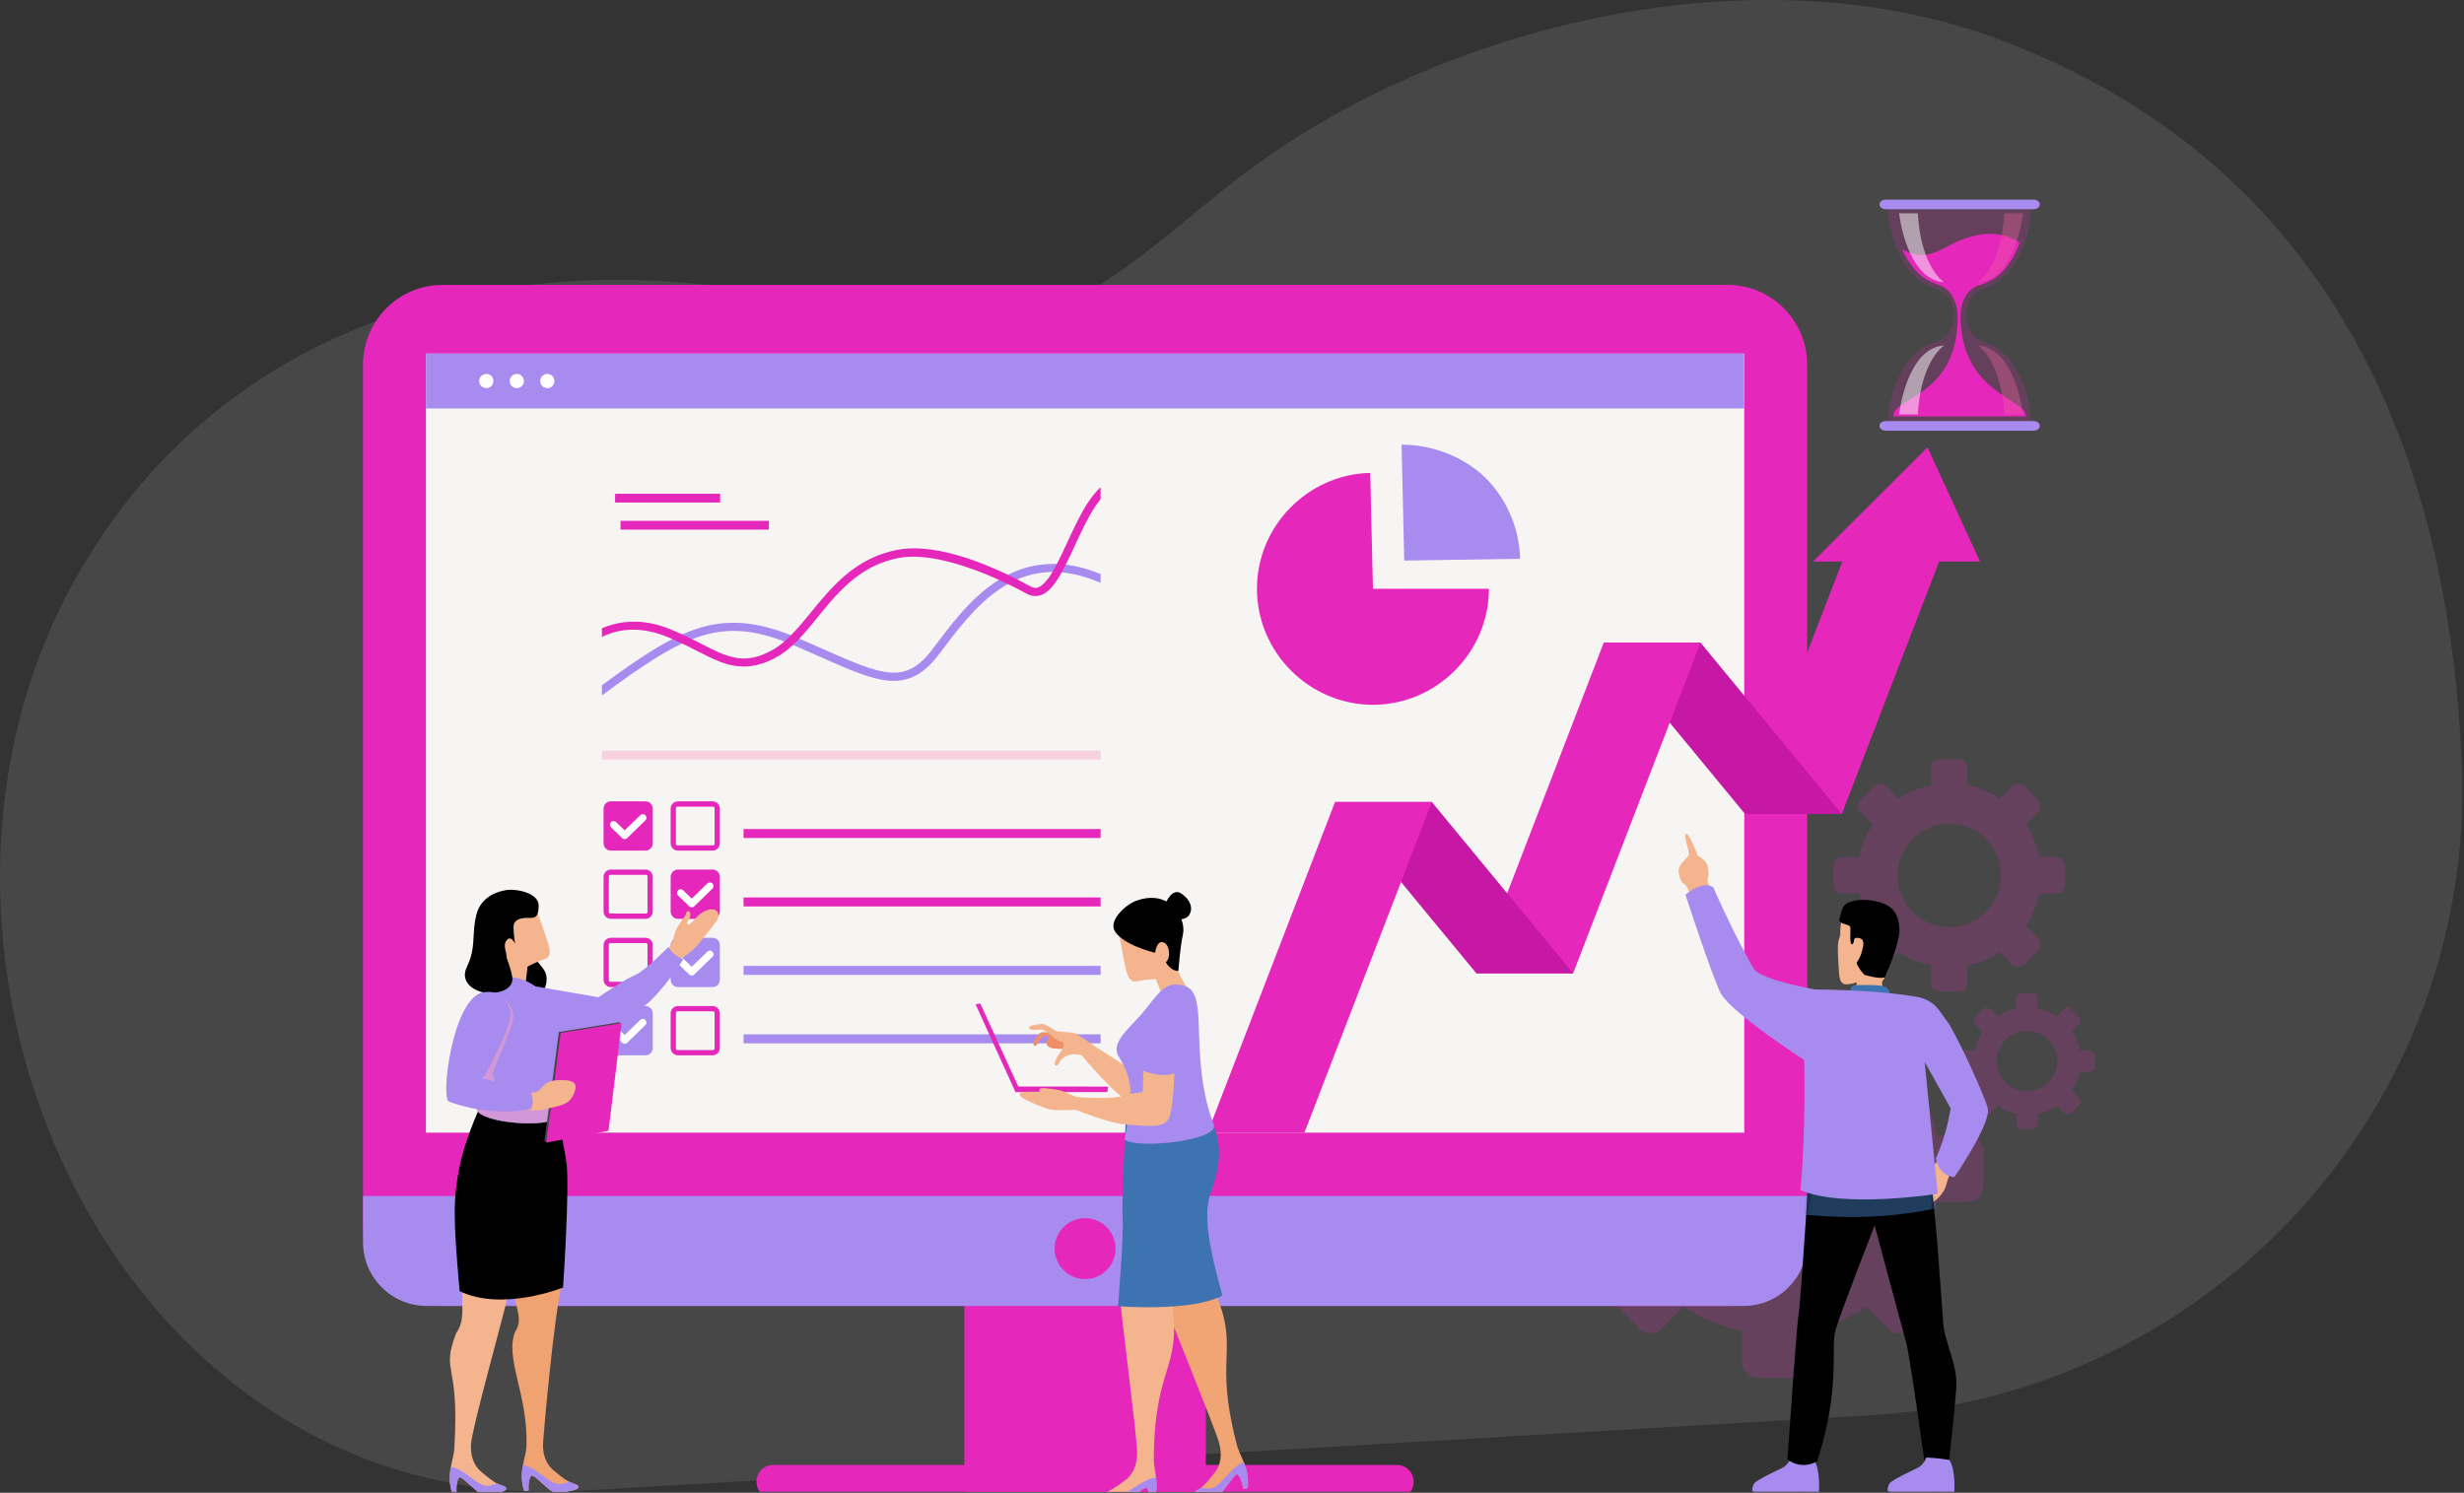 <svg width="543" height="329" viewBox="0 0 543 329" fill="none" xmlns="http://www.w3.org/2000/svg">
<rect x="0" y="0" width="543" height="329" fill="#333333" stroke="none"/>
<g clip-path="url(#clip0_809_5111)">
<path opacity="0.2" d="M127.492 328.58L412.142 311.93C487.412 307.53 545.652 243.73 542.512 168.39C539.872 105.08 517.192 37.64 440.912 8.82C387.262 -11.45 317.592 5.14 273.402 38.85C262.782 46.95 253.022 56.24 241.612 63.17C215.022 79.32 191.672 68.17 163.972 63.88C105.412 54.79 46.962 73.46 16.702 127.43C-29.758 210.35 25.042 334.57 127.492 328.58Z" fill="#999999"/>
<g opacity="0.19">
<path d="M387.395 211.546C385.457 211.546 383.898 213.108 383.898 215.05V221.879C379.313 222.812 374.949 224.624 371.046 227.209L366.228 222.382C364.856 221.008 362.648 221.008 361.277 222.382L355.976 227.692C354.604 229.066 354.604 231.279 355.976 232.652L360.794 237.479C358.211 241.389 356.405 245.759 355.469 250.354H348.654C346.716 250.354 345.156 251.916 345.156 253.858V261.372C345.156 263.313 346.716 264.876 348.654 264.876H355.469C356.403 269.47 358.211 273.84 360.794 277.75L355.976 282.577C354.604 283.951 354.604 286.164 355.976 287.537L361.277 292.848C362.648 294.221 364.856 294.221 366.228 292.848L371.046 288.021C374.949 290.606 379.311 292.415 383.898 293.351V300.18C383.898 302.122 385.457 303.684 387.395 303.684H394.895C396.834 303.684 398.393 302.122 398.393 300.18V293.351C402.977 292.417 407.342 290.606 411.245 288.021L416.063 292.848C417.434 294.221 419.643 294.221 421.014 292.848L426.315 287.537C427.686 286.164 427.686 283.951 426.315 282.577L421.497 277.75C424.078 273.84 425.883 269.47 426.817 264.876H433.634C435.573 264.876 437.132 263.313 437.132 261.372V253.858C437.132 251.916 435.573 250.354 433.634 250.354H426.892C425.958 245.74 424.145 241.351 421.55 237.426L426.315 232.652C427.686 231.279 427.686 229.066 426.315 227.692L421.014 222.382C419.643 221.008 417.434 221.008 416.063 222.382L411.298 227.156C407.38 224.553 402.999 222.735 398.393 221.799V215.05C398.393 213.108 396.834 211.546 394.895 211.546H387.395ZM391.144 237.085C402.463 237.085 411.636 246.277 411.639 257.616C411.639 268.955 402.463 278.145 391.144 278.147C379.828 278.147 370.652 268.955 370.652 257.616C370.652 246.277 379.828 237.085 391.144 237.085Z" fill="#E527BB"/>
<path d="M427.476 167.328C426.399 167.328 425.532 168.196 425.532 169.274V173.069C422.986 173.589 420.56 174.592 418.392 176.029L415.715 173.347C414.952 172.585 413.726 172.585 412.963 173.347L410.018 176.297C409.255 177.061 409.255 178.29 410.018 179.054L412.695 181.736C411.261 183.907 410.257 186.338 409.738 188.889H405.953C404.876 188.889 404.01 189.757 404.01 190.836V195.009C404.01 196.088 404.876 196.956 405.953 196.956H409.738C410.257 199.507 411.261 201.938 412.695 204.109L410.018 206.791C409.255 207.555 409.255 208.784 410.018 209.548L412.963 212.498C413.726 213.263 414.952 213.263 415.715 212.498L418.392 209.816C420.56 211.253 422.986 212.259 425.532 212.776V216.571C425.532 217.649 426.399 218.517 427.476 218.517H431.645C432.721 218.517 433.588 217.649 433.588 216.571V212.784C436.134 212.264 438.56 211.26 440.728 209.824L443.405 212.506C444.168 213.27 445.394 213.27 446.157 212.506L449.102 209.555C449.865 208.791 449.865 207.563 449.102 206.798L446.425 204.117C447.859 201.945 448.863 199.515 449.38 196.963H453.167C454.244 196.963 455.11 196.095 455.11 195.017V190.843C455.11 189.764 454.244 188.896 453.167 188.896H449.421C448.902 186.333 447.895 183.893 446.452 181.714L449.1 179.061C449.863 178.297 449.863 177.068 449.1 176.304L446.155 173.354C445.392 172.592 444.166 172.592 443.403 173.354L440.755 176.007C438.577 174.561 436.144 173.552 433.585 173.03V169.279C433.585 168.201 432.719 167.332 431.642 167.332H427.476V167.328ZM429.559 181.52C435.847 181.52 440.945 186.628 440.945 192.927C440.945 199.227 435.847 204.334 429.559 204.334C423.271 204.334 418.172 199.227 418.172 192.927C418.172 186.628 423.271 181.52 429.559 181.52Z" fill="#E527BB"/>
<path d="M445.508 218.914C444.878 218.914 444.373 219.422 444.373 220.05V222.268C442.884 222.57 441.469 223.158 440.202 223.997L438.638 222.43C438.193 221.985 437.474 221.985 437.03 222.43L435.309 224.154C434.865 224.599 434.865 225.317 435.309 225.765L436.873 227.332C436.035 228.601 435.449 230.018 435.145 231.511H432.933C432.303 231.511 431.799 232.018 431.799 232.647V235.087C431.799 235.718 432.306 236.224 432.933 236.224H435.145C435.449 237.716 436.035 239.133 436.873 240.403L435.309 241.97C434.865 242.414 434.865 243.135 435.309 243.58L437.03 245.304C437.474 245.749 438.193 245.749 438.638 245.304L440.202 243.737C441.469 244.576 442.884 245.164 444.373 245.466V247.684C444.373 248.315 444.88 248.82 445.508 248.82H447.943C448.573 248.82 449.078 248.313 449.078 247.684V245.466C450.567 245.164 451.982 244.576 453.249 243.737L454.813 245.304C455.257 245.749 455.977 245.749 456.421 245.304L458.142 243.58C458.586 243.135 458.586 242.414 458.142 241.97L456.578 240.403C457.416 239.133 458.002 237.713 458.304 236.224H460.517C461.147 236.224 461.652 235.716 461.652 235.087V232.647C461.652 232.016 461.145 231.511 460.517 231.511H458.328C458.026 230.014 457.437 228.589 456.595 227.315L458.142 225.765C458.586 225.32 458.586 224.602 458.142 224.154L456.421 222.43C455.977 221.985 455.257 221.985 454.813 222.43L453.266 223.98C451.994 223.136 450.572 222.546 449.078 222.241V220.05C449.078 219.419 448.571 218.914 447.943 218.914H445.508ZM446.724 227.204C450.398 227.204 453.377 230.188 453.377 233.868C453.377 237.549 450.398 240.533 446.724 240.533C443.05 240.533 440.071 237.549 440.071 233.868C440.071 230.188 443.05 227.204 446.724 227.204Z" fill="#E527BB"/>
</g>
<path d="M265.729 275.987H212.523V330.276H265.729V275.987Z" fill="#E527BB"/>
<path d="M170.401 322.873H307.851C309.892 322.873 311.544 324.53 311.544 326.575C311.544 328.62 309.89 330.276 307.851 330.276H170.401C168.36 330.276 166.707 328.618 166.707 326.575C166.707 324.53 168.362 322.873 170.401 322.873Z" fill="#E527BB"/>
<path d="M97.563 62.782H380.691C390.39 62.782 398.253 70.658 398.253 80.376V270.24C398.253 279.956 390.392 287.834 380.691 287.834H97.563C87.864 287.834 80 279.958 80 270.24V80.374C80 70.658 87.864 62.782 97.563 62.782Z" fill="#E527BB"/>
<path d="M80.002 263.596V273.767C80.002 281.56 86.265 287.832 94.041 287.832H384.212C391.99 287.832 398.251 281.56 398.251 273.767V263.596H80.002Z" fill="#A78BEF"/>
<path d="M384.389 77.938H93.861V249.635H384.389V77.938Z" fill="#F6F5F4"/>
<path d="M239.125 281.916C242.828 281.916 245.83 278.908 245.83 275.198C245.83 271.489 242.828 268.481 239.125 268.481C235.422 268.481 232.42 271.489 232.42 275.198C232.42 278.908 235.422 281.916 239.125 281.916Z" fill="#E527BB"/>
<path d="M93.861 77.939V90.025H384.389V77.939H93.861Z" fill="#A78BEF"/>
<path d="M108.738 83.981C108.738 84.847 108.038 85.549 107.173 85.549C106.308 85.549 105.607 84.847 105.607 83.981C105.607 83.116 106.308 82.413 107.173 82.413C108.038 82.413 108.738 83.116 108.738 83.981Z" fill="white"/>
<path d="M115.457 83.981C115.457 84.847 114.756 85.549 113.891 85.549C113.026 85.549 112.326 84.847 112.326 83.981C112.326 83.116 113.026 82.413 113.891 82.413C114.756 82.415 115.457 83.116 115.457 83.981Z" fill="white"/>
<path d="M122.183 83.981C122.183 84.847 121.483 85.549 120.618 85.549C119.753 85.549 119.053 84.847 119.053 83.981C119.053 83.116 119.753 82.413 120.618 82.413C121.483 82.413 122.183 83.116 122.183 83.981Z" fill="white"/>
<path d="M231.287 124.3C226.843 124.463 222.983 125.93 219.648 128.102C213.552 132.073 209.136 138.291 205.517 143.069C203.76 145.39 202.121 146.795 200.433 147.547C198.745 148.296 196.969 148.427 194.799 148.055C190.46 147.312 184.674 144.448 176.235 140.801C167.71 137.117 161.146 136.322 154.375 138.325C147.989 140.215 141.405 144.581 132.645 151.036V153.276C141.949 146.382 148.646 141.912 154.887 140.064C161.235 138.184 167.21 138.876 175.516 142.465C183.91 146.092 189.673 149.015 194.492 149.842C196.9 150.255 199.106 150.116 201.163 149.204C203.22 148.292 205.085 146.638 206.958 144.166C210.6 139.357 214.929 133.341 220.632 129.625C226.274 125.948 233.186 124.424 242.539 128.458V126.516C239.2 125.161 236.092 124.452 233.223 124.314C232.569 124.279 231.922 124.277 231.287 124.3Z" fill="#A78BEF"/>
<path d="M242.543 107.378C241.531 108.298 240.619 109.453 239.776 110.733C237.994 113.442 236.481 116.766 235.038 119.885C233.596 123.003 232.211 125.916 230.843 127.693C230.158 128.581 229.486 129.166 228.908 129.408C228.329 129.65 227.847 129.652 227.137 129.265C219.809 125.26 206.958 119.296 197.481 121.238C189.953 122.78 185.138 127.355 181.174 131.992C177.213 136.63 174.013 141.31 169.853 143.471C165.584 145.688 162.693 145.44 159.37 144.172C156.047 142.904 152.373 140.489 147.164 138.47C140.79 136 135.717 137.153 132.646 138.464V140.388C135.194 139.104 140.004 137.642 146.511 140.164C151.532 142.111 155.117 144.492 158.726 145.869C162.334 147.246 166.044 147.493 170.684 145.082C175.435 142.614 178.671 137.709 182.547 133.172C186.423 128.635 190.849 124.448 197.84 123.015C206.249 121.292 219.073 126.928 226.266 130.857C227.369 131.459 228.579 131.513 229.607 131.081C230.634 130.65 231.485 129.829 232.275 128.802C233.856 126.747 235.235 123.772 236.679 120.65C238.123 117.528 239.621 114.262 241.285 111.732C241.696 111.108 242.115 110.536 242.541 110.021V107.378H242.543Z" fill="#E527BB"/>
<path opacity="0.41" d="M242.543 165.437H132.648V167.42H242.543V165.437Z" fill="#F79DBF"/>
<path d="M149.4 176.615H157.03C157.916 176.615 158.634 177.335 158.634 178.223V185.867C158.634 186.755 157.916 187.474 157.03 187.474H149.4C148.513 187.474 147.795 186.755 147.795 185.867V178.223C147.793 177.337 148.513 176.615 149.4 176.615Z" fill="#E527BB"/>
<path d="M149.298 177.78C149.088 177.78 148.953 177.913 148.953 178.124V185.966C148.953 186.177 149.088 186.312 149.298 186.312H157.126C157.337 186.312 157.47 186.179 157.47 185.966V178.124C157.47 177.913 157.337 177.78 157.126 177.78H149.298Z" fill="#F6F5F4"/>
<path d="M134.617 176.615H142.246C143.133 176.615 143.851 177.335 143.851 178.223V185.867C143.851 186.755 143.133 187.474 142.246 187.474H134.617C133.73 187.474 133.012 186.755 133.012 185.867V178.223C133.01 177.337 133.73 176.615 134.617 176.615Z" fill="#E527BB"/>
<path d="M135.209 181.757L137.655 184.132L141.652 180.252" stroke="white" stroke-width="1.604" stroke-miterlimit="3.644" stroke-linecap="round" stroke-linejoin="round"/>
<path d="M142.247 191.654H134.617C133.73 191.654 133.012 192.373 133.012 193.262V200.905C133.012 201.794 133.73 202.513 134.617 202.513H142.247C143.133 202.513 143.852 201.794 143.852 200.905V193.262C143.854 192.373 143.133 191.654 142.247 191.654Z" fill="#E527BB"/>
<path d="M142.346 192.819C142.557 192.819 142.691 192.952 142.691 193.163V201.005C142.691 201.215 142.557 201.351 142.346 201.351H134.518C134.308 201.351 134.175 201.217 134.175 201.005V193.163C134.175 192.952 134.308 192.819 134.518 192.819H142.346Z" fill="#F6F5F4"/>
<path d="M149.4 191.654H157.03C157.916 191.654 158.634 192.373 158.634 193.262V200.905C158.634 201.794 157.916 202.513 157.03 202.513H149.4C148.513 202.513 147.795 201.794 147.795 200.905V193.262C147.795 192.373 148.513 191.654 149.4 191.654Z" fill="#E527BB"/>
<path d="M149.992 196.796L152.438 199.171L156.436 195.291" stroke="white" stroke-width="1.604" stroke-miterlimit="3.644" stroke-linecap="round" stroke-linejoin="round"/>
<path d="M142.247 206.693H134.617C133.73 206.693 133.012 207.412 133.012 208.301V215.944C133.012 216.832 133.73 217.552 134.617 217.552H142.247C143.133 217.552 143.852 216.832 143.852 215.944V208.301C143.854 207.412 143.133 206.693 142.247 206.693Z" fill="#E527BB"/>
<path d="M142.346 207.857C142.557 207.857 142.691 207.991 142.691 208.201V216.043C142.691 216.254 142.557 216.389 142.346 216.389H134.518C134.308 216.389 134.175 216.256 134.175 216.043V208.201C134.175 207.991 134.308 207.857 134.518 207.857H142.346Z" fill="#F6F5F4"/>
<path d="M149.4 206.693H157.03C157.916 206.693 158.634 207.412 158.634 208.301V215.944C158.634 216.832 157.916 217.552 157.03 217.552H149.4C148.513 217.552 147.795 216.832 147.795 215.944V208.301C147.795 207.412 148.513 206.693 149.4 206.693Z" fill="#A78BEF"/>
<path d="M149.992 211.834L152.438 214.209L156.436 210.33" stroke="white" stroke-width="1.604" stroke-miterlimit="3.644" stroke-linecap="round" stroke-linejoin="round"/>
<path d="M149.4 221.731H157.03C157.916 221.731 158.634 222.45 158.634 223.339V230.982C158.634 231.87 157.916 232.59 157.03 232.59H149.4C148.513 232.59 147.795 231.87 147.795 230.982V223.339C147.793 222.45 148.513 221.731 149.4 221.731Z" fill="#E527BB"/>
<path d="M149.298 222.896C149.088 222.896 148.953 223.029 148.953 223.24V231.082C148.953 231.292 149.088 231.427 149.298 231.427H157.126C157.337 231.427 157.47 231.294 157.47 231.082V223.24C157.47 223.029 157.337 222.896 157.126 222.896H149.298Z" fill="#F6F5F4"/>
<path d="M134.617 221.731H142.246C143.133 221.731 143.851 222.45 143.851 223.339V230.982C143.851 231.87 143.133 232.59 142.246 232.59H134.617C133.73 232.59 133.012 231.87 133.012 230.982V223.339C133.01 222.45 133.73 221.731 134.617 221.731Z" fill="#A78BEF"/>
<path d="M135.207 226.872L137.653 229.247L141.65 225.368" stroke="white" stroke-width="1.604" stroke-miterlimit="3.644" stroke-linecap="round" stroke-linejoin="round"/>
<path d="M242.543 182.715H163.857V184.698H242.543V182.715Z" fill="#E527BB"/>
<path d="M242.543 197.799H163.857V199.782H242.543V197.799Z" fill="#E527BB"/>
<path d="M242.543 212.883H163.857V214.866H242.543V212.883Z" fill="#A78BEF"/>
<path d="M242.543 227.967H163.857V229.95H242.543V227.967Z" fill="#A78BEF"/>
<path d="M158.694 108.827H135.551V110.759H158.694V108.827Z" fill="#E527BB"/>
<path d="M169.439 114.795H136.748V116.727H169.439V114.795Z" fill="#E527BB"/>
<path d="M407.513 119.821H428.847L405.892 179.4H384.559L407.513 119.821Z" fill="#E527BB"/>
<path d="M374.754 141.644H353.422L384.56 179.4H405.893L374.754 141.644Z" fill="#C618A5"/>
<path d="M353.422 141.644H374.754L346.678 214.518H325.344L353.422 141.644Z" fill="#E527BB"/>
<path d="M315.541 176.761H294.207L325.345 214.519H346.679L315.541 176.761Z" fill="#C618A5"/>
<path d="M294.206 176.761H315.539L287.461 249.637H266.127L294.206 176.761Z" fill="#E527BB"/>
<path opacity="0.5" d="M416.156 46.119C416.156 51.737 419.148 59.642 424.004 62.451C425.217 63.153 426.5 63.68 427.819 64.031C430.518 65.436 430.644 69.464 430.644 69.464C430.644 69.464 430.518 73.49 427.819 74.897C426.5 75.249 425.217 75.776 424.004 76.477C419.148 79.285 416.156 87.191 416.156 92.808H447.547C447.547 87.191 444.556 79.285 439.7 76.477C438.921 76.027 438.111 75.656 437.286 75.351C437.185 75.299 437.07 75.255 436.933 75.219C436.929 75.218 436.929 75.218 436.927 75.217C436.819 75.179 436.709 75.148 436.601 75.114C433.426 73.968 433.286 69.464 433.286 69.464C433.286 69.464 433.425 64.96 436.601 63.814C436.709 63.779 436.819 63.749 436.927 63.711C436.931 63.71 436.932 63.71 436.933 63.709C437.068 63.673 437.184 63.627 437.286 63.577C438.113 63.272 438.921 62.901 439.7 62.451C444.556 59.642 447.547 51.737 447.547 46.119H416.156Z" fill="#E527BB" fill-opacity="0.39"/>
<path d="M415.588 44H448.12C448.893 44 449.521 44.474 449.521 45.059C449.521 45.644 448.894 46.118 448.12 46.118H415.588C414.815 46.118 414.188 45.644 414.188 45.059C414.188 44.474 414.814 44 415.588 44Z" fill="#A78BEF"/>
<path d="M415.588 92.808H448.12C448.893 92.808 449.521 93.282 449.521 93.867C449.521 94.452 448.894 94.927 448.12 94.927H415.588C414.815 94.927 414.188 94.452 414.188 93.867C414.188 93.282 414.814 92.808 415.588 92.808Z" fill="#A78BEF"/>
<path d="M439.027 51.55C441.792 51.654 443.797 52.618 445.078 53.503C444.903 53.981 444.717 54.456 444.509 54.918C443.213 57.816 441.334 60.319 439.188 61.561C438.053 62.217 436.855 62.709 435.623 63.038C435.551 63.057 435.48 63.084 435.413 63.119C432.014 64.889 432.034 69.431 432.034 69.431C432.034 86.726 446.457 87.767 446.457 91.781H417.248C417.248 87.203 431.444 87.687 431.444 69.495C431.444 69.495 431.409 68.165 430.923 66.737C430.437 65.308 429.438 63.563 427.451 62.847C427.438 62.843 427.426 62.839 427.413 62.835C427.286 62.795 427.184 62.766 427.109 62.74C427.066 62.726 427.022 62.713 426.979 62.704C427.049 62.718 427.164 62.758 427.094 62.735C427.075 62.728 427.056 62.722 427.035 62.717C426.961 62.697 426.913 62.677 426.881 62.661C426.846 62.643 426.81 62.628 426.773 62.614C425.995 62.326 425.239 61.98 424.516 61.562C422.372 60.323 420.494 57.823 419.199 54.93C425.708 58.514 427.898 53.684 434.97 51.983C436.468 51.622 437.819 51.504 439.027 51.55Z" fill="#E527BB"/>
<path opacity="0.5" d="M418.512 47.023C418.512 47.023 420.109 61.58 428.412 62.221C422.823 57.741 422.663 47.023 422.663 47.023H418.512Z" fill="white"/>
<path opacity="0.5" d="M418.512 91.337C418.512 91.337 420.109 76.779 428.412 76.139C422.823 80.619 422.663 91.337 422.663 91.337H418.512Z" fill="white"/>
<path opacity="0.35" d="M445.82 47.023C445.82 47.023 444.223 61.58 435.92 62.221C441.509 57.741 441.669 47.023 441.669 47.023H445.82Z" fill="#F2659B"/>
<path opacity="0.35" d="M445.82 91.337C445.82 91.337 444.223 76.779 435.92 76.139C441.509 80.619 441.669 91.337 441.669 91.337H445.82Z" fill="#F2659B"/>
<path d="M405.943 201.457C405.943 201.457 405.473 204.859 405.545 205.582C405.617 206.305 405.256 206.741 405.112 207.608C404.968 208.475 405.002 209.851 405.147 212.53C405.291 215.208 405.363 216.148 406.087 216.726C406.808 217.304 409.194 216.509 409.194 216.509L408.978 217.957H414.828L414.756 216.365C414.756 216.365 415.55 215.351 415.841 214.556C416.129 213.761 417.502 208.041 417.791 206.521C418.08 205.001 418.296 202.975 417.214 201.166C416.129 199.357 413.313 198.487 411.072 198.559C408.833 198.636 406.522 198.564 405.943 201.457Z" fill="#F4B58E"/>
<path d="M377.195 196.246C377.195 196.246 376.038 194.365 376.329 193.64C376.618 192.917 376.618 192.192 376.329 190.889C376.041 189.585 374.163 188.574 374.163 188.574C374.163 188.574 372.284 183.507 371.563 183.796C370.841 184.085 372.429 187.704 372.14 188.429C371.851 189.152 370.262 190.166 369.973 191.469C369.685 192.773 370.55 194.654 371.13 194.799C371.707 194.943 372.575 197.405 372.575 197.405L377.195 196.246Z" fill="#F4B58E"/>
<path d="M427.33 255.45L424.006 259.213C424.006 259.213 422.85 260.95 422.85 262.687C422.85 264.424 423.571 265.872 425.016 265.438C426.462 265.004 428.34 262.978 428.773 261.53C429.206 260.083 430.074 257.334 430.074 257.334L427.33 255.45Z" fill="#F4B58E"/>
<path d="M394.625 321.254C394.625 321.254 394.216 322.788 392.787 323.506C391.356 324.222 387.066 326.166 386.554 326.987C386.045 327.805 386.145 328.624 386.145 328.624C386.145 328.624 388.598 329.545 392.07 329.237C395.545 328.929 396.974 328.624 397.791 328.827C398.607 329.032 400.856 329.134 400.856 328.724C400.856 328.314 401.163 323.812 399.732 321.765C396.669 321.254 394.625 321.254 394.625 321.254Z" fill="#A78BEF"/>
<path d="M398.816 255.748C398.816 255.748 396.773 287.683 396.363 289.73C395.954 291.777 393.91 321.664 393.91 321.664C393.91 321.664 396.77 324.121 400.45 322.074C405.763 305.698 403.31 297.1 404.537 293.005C405.763 288.911 413.12 270.078 413.12 270.078C413.12 270.078 419.25 293.005 420.067 295.871C420.884 298.736 424.154 322.482 424.154 322.482H429.467C429.467 322.482 430.693 311.429 431.101 306.106C431.51 300.783 428.648 296.281 428.24 291.777C427.831 287.272 426.607 264.755 424.971 257.387C411.893 256.156 398.816 255.748 398.816 255.748Z" fill="black"/>
<mask id="mask0_809_5111" style="mask-type:luminance" maskUnits="userSpaceOnUse" x="393" y="255" width="39" height="68">
<path d="M398.816 255.748C398.816 255.748 396.773 287.683 396.363 289.73C395.954 291.777 393.91 321.664 393.91 321.664C393.91 321.664 396.77 324.121 400.45 322.074C405.763 305.698 403.31 297.1 404.537 293.005C405.763 288.911 413.12 270.078 413.12 270.078C413.12 270.078 419.25 293.005 420.067 295.871C420.884 298.736 424.154 322.482 424.154 322.482H429.467C429.467 322.482 430.693 311.429 431.101 306.106C431.51 300.783 428.648 296.281 428.24 291.777C427.831 287.272 426.607 264.755 424.971 257.387C411.893 256.156 398.816 255.748 398.816 255.748Z" fill="white"/>
</mask>
<g mask="url(#mask0_809_5111)">
<path opacity="0.53" d="M424.083 266.835C428.054 266.126 432.387 264.867 434.479 261.414C425.796 252.515 411.953 248.663 400.249 252.834C397.426 253.839 394.647 255.366 392.981 257.861C391.638 259.868 390.202 264.482 392.164 266.562C393.635 268.119 397.373 267.672 399.3 267.842C407.58 268.572 415.896 268.296 424.083 266.835Z" fill="#3E73B2"/>
</g>
<path d="M424.457 321.254C424.457 321.254 424.048 322.788 422.619 323.506C421.188 324.222 416.898 326.166 416.386 326.987C415.877 327.805 415.977 328.624 415.977 328.624C415.977 328.624 418.43 329.545 421.902 329.237C425.377 328.929 426.806 328.624 427.623 328.827C428.439 329.032 430.688 329.134 430.688 328.724C430.688 328.314 430.995 323.812 429.564 321.765C426.501 321.254 424.457 321.254 424.457 321.254Z" fill="#A78BEF"/>
<path d="M407.605 218.755C407.605 218.755 407.822 217.451 408.399 217.235C408.976 217.018 413.889 217.018 415.19 217.379C416.491 217.741 416.563 219.478 416.563 219.478L407.605 218.755Z" fill="#3E73B2"/>
<path d="M400.041 218.081C400.041 218.081 413.118 218.081 422.518 219.718C426.605 220.536 427.421 222.994 429.058 225.041C430.691 227.088 437.231 241.007 438.048 244.282C438.865 247.558 430.691 259.43 430.691 259.43C430.691 259.43 427.421 259.43 426.605 255.336C429.058 250.013 429.874 244.282 429.874 244.282L424.154 234.047L427.014 263.116C427.014 263.116 406.171 266.392 396.773 262.298C398 249.197 397.59 233.639 397.59 233.639C397.59 233.639 381.243 222.994 379.199 218.9C377.156 214.805 371.436 197.2 371.436 197.2C371.436 197.2 375.113 193.925 377.566 195.564C380.019 201.294 384.922 211.122 386.556 213.577C388.19 216.034 400.041 218.081 400.041 218.081Z" fill="#A78BEF"/>
<path d="M405.548 201.966C405.438 202.22 405.043 202.98 405.692 203.341C406.341 203.703 407.535 203.847 407.714 204.246C407.896 204.645 407.679 206.743 407.787 207.466C407.896 208.188 408.185 208.333 408.436 207.827C408.69 207.321 408.326 206.633 409.376 206.706C410.423 206.778 410.856 207.393 410.533 208.804C410.207 210.214 410.063 210.795 409.16 212.206C409.376 213.255 410.856 214.847 410.856 214.847C410.856 214.847 414.324 215.934 415.481 215.353C417.215 211.084 418.695 206.741 418.588 204.859C418.478 202.978 418.155 201.241 416.565 199.975C414.976 198.709 411.58 198.021 408.98 198.454C406.379 198.888 405.981 199.865 405.548 201.966Z" fill="black"/>
<path d="M117.411 208.604C116.742 211.383 119.93 212.674 120.389 214.974C120.731 216.688 119.954 219.007 118.225 219.585C117.565 219.807 116.705 219.125 116.061 219.041C115.62 218.986 113.564 219.115 113.219 218.77C112.941 218.492 113.247 216.667 113.219 216.33C112.978 213.467 113.617 208.604 117.411 208.604Z" fill="black"/>
<path d="M146.895 209.854C146.895 209.854 148.192 207.918 148.553 206.303C148.914 204.688 149.657 203.647 150.563 202.468C151.469 201.288 151.222 200.522 151.805 200.868C152.388 201.214 152.132 202.187 151.586 202.999C151.041 203.811 151.836 204.141 152.705 203.051C153.575 201.961 155.14 200.432 156.811 200.405C158.482 200.377 158.636 201.998 157.893 203.036C157.15 204.073 154.854 206.856 153.75 208.264C152.647 209.672 149.336 211.815 149.336 211.815L146.895 209.854Z" fill="#F4B58E"/>
<path d="M117.463 217.306L131.871 219.792C131.871 219.792 137.836 215.734 139.923 214.922C142.01 214.11 147.321 208.693 147.321 208.693C147.728 209.601 148.853 210.808 150.595 211.417C150.595 211.417 146.205 218.325 142.047 221.719C137.888 225.113 138.884 225.218 136.877 226.197C134.87 227.175 121.131 228.491 121.131 228.491L117.463 217.306Z" fill="#A78BEF"/>
<path d="M123.808 283.11C122.06 290.37 119.93 314.368 119.689 317.823C119.517 320.331 120.229 322.557 121.887 323.969C124.427 326.13 125.33 326.652 126.576 327.035C127.821 327.418 127.821 328.091 126.289 328.474C124.757 328.857 122.556 329.144 121.601 328.666C120.645 328.187 117.775 325.117 117.199 325.213C116.625 325.309 116.335 327.705 116.53 328.471C115.67 328.758 115.478 328.567 115.478 328.567C114.147 324.064 115.969 321.511 116.021 318.568C116.363 307.237 111.154 299.412 113.536 293.464C115.67 290.429 112.84 287.507 113.318 282.316C114.945 283.554 119.011 280.957 123.808 283.11Z" fill="#F1A271"/>
<path d="M115.244 322.897C117.544 323.218 119.97 325.744 121.884 326.745C123.185 327.424 124.514 326.998 125.386 326.538C125.787 326.742 126.166 326.909 126.57 327.032C127.815 327.415 127.815 328.088 126.283 328.471C124.751 328.854 122.55 329.141 121.595 328.663C120.639 328.184 117.769 325.114 117.193 325.21C116.619 325.306 116.33 327.702 116.524 328.468C115.664 328.755 115.473 328.564 115.473 328.564C114.798 326.273 114.939 324.488 115.244 322.897Z" fill="#A78BEF"/>
<path d="M111.935 285.601C110.187 292.862 104.047 314.75 103.806 318.206C103.633 320.713 104.346 322.94 106.004 324.351C108.544 326.513 109.447 327.035 110.693 327.418C111.938 327.801 111.938 328.474 110.406 328.857C108.874 329.24 106.673 329.527 105.717 329.048C104.762 328.57 101.892 325.5 101.315 325.596C100.742 325.691 100.452 328.088 100.646 328.854C99.786 329.141 99.595 328.949 99.595 328.949C98.264 324.447 100.085 321.893 100.138 318.95C101.297 299.637 97.111 302.867 100.514 293.847C102.647 290.811 101.537 288.273 102.015 283.082C103.649 284.32 107.142 283.452 111.935 285.601Z" fill="#F4B58E"/>
<path d="M99.364 323.28C101.663 323.601 104.089 326.127 106.004 327.127C107.304 327.807 108.633 327.381 109.505 326.92C109.906 327.124 110.285 327.291 110.689 327.415C111.934 327.797 111.934 328.471 110.402 328.854C108.87 329.237 106.669 329.524 105.714 329.045C104.758 328.566 101.888 325.497 101.312 325.593C100.738 325.688 100.449 328.085 100.643 328.85C99.783 329.138 99.592 328.946 99.592 328.946C98.917 326.658 99.058 324.873 99.364 323.28Z" fill="#A78BEF"/>
<path d="M118.38 200.985C118.38 200.985 119.625 204.351 120.399 206.661C121.173 208.971 121.721 210.846 120.035 211.377C118.346 211.908 116.259 213.032 116.259 213.032L115.717 217.714L109.69 217.757L111.096 213.628C111.096 213.628 108.611 205.062 109.117 202.718C109.622 200.374 112.073 199.216 114.705 198.959C117.332 198.703 118.025 200.195 118.38 200.985Z" fill="#F4B58E"/>
<path d="M122.336 244.463C122.336 244.463 124.059 250.79 124.823 256.157C125.588 261.524 124.087 283.765 124.087 283.765C124.087 283.765 110.671 289.16 101.294 284.559C99.762 267.688 99.944 263.828 101.285 257.118C102.626 250.407 106.26 242.931 106.26 242.931L122.336 244.463Z" fill="black"/>
<path d="M112.89 215.422C108.916 215.264 106.798 217.979 106.139 224.909C105.479 231.841 108.586 234.087 105.088 243.851C103.858 247.282 119.181 248.666 122.147 246.683C125.112 244.703 119.508 238.289 124.144 231.925C127.914 226.758 119.505 215.688 112.89 215.422Z" fill="#A78BEF"/>
<path d="M116.587 197.656C116.587 197.656 115.727 197.082 114.673 197.752C113.622 198.422 114.195 199.67 114.195 199.67L116.587 197.656Z" fill="#F5C211"/>
<path d="M110.901 213.078C110.901 213.078 108.217 209.694 106.315 207.649C103.935 205.092 103.54 197.613 111.459 196.192C113.626 195.803 118.839 196.755 118.71 199.682C118.63 201.486 118.46 202.387 116.641 202.307C114.819 202.227 113.121 202.613 113.167 204.425C113.213 206.238 113.519 208.023 113.519 208.023C113.519 208.023 112.523 205.784 111.518 207.439C110.513 209.095 112.766 210.951 110.901 213.078Z" fill="black"/>
<path d="M105.983 199.586C105.983 199.586 104.766 201.214 104.495 204.466C104.223 207.721 104.495 209.753 102.87 213.143C101.245 216.534 104.63 218.702 107.472 218.838C110.315 218.974 113.292 217.89 112.885 215.314C112.478 212.739 111.532 211.383 111.125 209.215C110.718 207.047 110.314 202.709 110.314 202.709L105.983 199.586Z" fill="black"/>
<path opacity="0.53" d="M110.75 219.823C110.75 219.823 108.502 222.571 106.095 225.548C105.679 231.98 108.472 234.398 105.084 243.851C103.854 247.282 119.177 248.666 122.143 246.683C123.249 245.945 123.163 244.583 122.861 242.841C119.328 242.915 113.965 242.906 112.485 242.233C110.238 241.211 108.706 237.934 108.604 236.807C108.502 235.68 113.2 226.573 113.099 223.911C113 221.255 110.75 219.823 110.75 219.823Z" fill="#F7A3C3"/>
<path d="M123.145 227.453C123 228.902 119.967 251.627 119.967 251.627L133.694 249.021L136.582 225.282L123.145 227.453Z" fill="#47464C"/>
<path d="M123.553 227.657C123.408 229.106 120.375 251.831 120.375 251.831L134.102 249.225L136.99 225.486L123.553 227.657Z" fill="#E527BB"/>
<path d="M115.393 240.809C115.393 240.809 118.205 241.245 119.154 239.982C120.104 238.719 121.118 238.144 123.029 238.076C124.94 238.008 127.391 237.996 126.747 240.244C126.099 242.492 125.057 243.335 122.551 243.888C120.042 244.438 119.139 244.858 118.063 244.744C116.987 244.629 114.037 244.617 114.037 244.617L115.393 240.809Z" fill="#F4B58E"/>
<path d="M106.023 218.816C109.935 217.868 111.855 220.372 112.527 223.034C113.199 225.696 106.473 237.678 106.473 237.678L116.917 240.563C116.917 240.563 117.987 242.619 116.979 244.42C108.767 246.137 100.579 243.475 98.884 242.752C97.188 242.033 99.519 221.126 106.023 218.816Z" fill="#A78BEF"/>
<path d="M399.539 123.763H436.34L424.762 98.584L399.539 123.763Z" fill="#E527BB"/>
<path d="M244.017 240.702L223.785 240.7L214.996 221.358L216.017 221.154L224.399 239.475L244.219 239.478L244.017 240.702Z" fill="#E527BB"/>
<path d="M231.346 228.01C231.346 228.01 230.734 228.93 230.631 229.75C230.528 230.57 231.348 230.978 232.163 231.081C232.982 231.185 234.921 231.286 234.921 230.878C234.92 230.469 234.716 228.729 234.716 228.729C234.716 228.729 232.265 227.702 231.346 228.01Z" fill="#EF8F6A"/>
<path d="M249.671 268.451C251.59 275.807 256.053 285.569 256.053 285.569C255.376 284.523 267.708 314.506 268.673 318.057C269.343 320.521 269.058 322.882 267.678 324.613C265.566 327.266 264.766 327.963 263.599 328.589C262.431 329.215 262.562 329.886 264.165 329.967C265.768 330.049 268.019 329.904 268.879 329.24C269.739 328.575 272.004 324.953 272.598 324.936C273.188 324.919 273.944 327.251 273.9 328.052C274.814 328.17 274.967 327.942 274.967 327.942C275.418 323.193 273.103 321.003 272.478 318.08C267.558 299.054 273.03 297.755 268.122 285.616C266.874 282.533 262.612 270.28 262.631 265.443C262.659 260.607 247.751 261.095 249.671 268.451Z" fill="#F1A474"/>
<path d="M274.098 322.247C271.867 323.017 269.94 326.01 268.227 327.382C267.062 328.313 265.654 328.149 264.695 327.861C264.335 328.143 263.989 328.383 263.611 328.585C262.444 329.211 262.575 329.882 264.177 329.963C265.779 330.045 268.029 329.9 268.889 329.236C269.749 328.572 272.012 324.951 272.606 324.933C273.196 324.916 273.952 327.248 273.907 328.049C274.821 328.167 274.974 327.939 274.974 327.939C275.204 325.522 274.715 323.771 274.098 322.247Z" fill="#A78BEF"/>
<path d="M263.378 253.542C259.776 250.385 252.443 249.819 249.026 253.172C246.935 255.223 248.398 262.382 248.361 268.958C248.325 275.534 246.797 285.554 246.797 285.554C246.994 289.576 250.588 316.529 250.604 320.209C250.615 322.763 249.73 324.969 247.95 326.284C245.225 328.298 244.273 328.764 242.983 329.065C241.693 329.367 241.647 330.049 243.174 330.544C244.702 331.039 246.914 331.483 247.917 331.065C248.919 330.646 252.042 327.735 252.62 327.872C253.195 328.009 253.323 330.458 253.073 331.221C253.926 331.572 254.133 331.391 254.133 331.391C255.794 326.921 254.123 324.205 254.273 321.219C254.432 301.565 260.052 301.731 258.444 288.731C258.035 285.427 264.005 268.389 265.1 264.351C266.202 260.317 266.123 255.944 263.378 253.542Z" fill="#F4B58E"/>
<path d="M254.752 325.664C252.399 325.829 249.765 328.22 247.756 329.1C246.39 329.698 245.073 329.173 244.22 328.646C243.8 328.825 243.404 328.967 242.986 329.064C241.697 329.366 241.651 330.048 243.178 330.542C244.704 331.037 246.915 331.481 247.917 331.063C248.919 330.645 252.04 327.735 252.617 327.872C253.195 328.009 253.32 330.457 253.07 331.219C253.922 331.57 254.129 331.39 254.129 331.39C254.975 329.115 254.954 327.297 254.752 325.664Z" fill="#A78BEF"/>
<path d="M248.382 235.16L240.163 229.911L238.328 232.517C238.328 232.517 246.88 242.864 248.86 242.415C250.841 241.963 248.382 235.16 248.382 235.16Z" fill="#F4B58E"/>
<path d="M265.058 243.829L248.209 244.329C248.209 244.329 247.134 264.135 247.399 268.294C247.668 272.454 246.384 287.88 246.384 287.88C246.384 287.88 262.512 289.21 269.377 285.541C266.506 275.127 265.071 267.853 266.78 263C268.493 258.146 270.608 251.389 265.058 243.829Z" fill="#3E73B2"/>
<path d="M246.695 206.314C246.695 206.314 247.322 209.904 247.823 212.328C248.323 214.752 248.797 216.677 250.551 216.279C252.305 215.88 254.712 215.794 254.712 215.794L256.014 219.075L262.11 218.497C262.11 218.497 260.224 215.811 259.551 213.671C258.874 211.53 257.353 204.882 255.711 203.084C254.07 201.286 251.328 201.529 248.888 202.65C246.447 203.772 246.6 205.44 246.695 206.314Z" fill="#F4B58E"/>
<path d="M259.133 216.993C263.172 217.11 264.006 219.343 264.195 226.415C264.385 233.487 264.743 240.75 267.484 247.881C268.812 251.336 250.696 253.369 247.827 251.156C248.858 244.602 250.84 239.71 246.58 232.94C244.733 230.006 248.249 227.203 251.334 223.768C254.035 220.762 255.997 216.903 259.133 216.993Z" fill="#A78BEF"/>
<path d="M256.616 198.728C256.616 198.728 257.528 198.206 258.55 198.958C259.569 199.71 258.902 200.935 258.902 200.935L256.616 198.728Z" fill="#F5C211"/>
<path d="M259.689 213.96C259.689 213.96 260.061 208.744 260.686 205.976C261.468 202.514 257.993 195.745 250.317 198.557C248.215 199.328 244.11 202.847 245.739 205.336C247.752 208.414 254.56 209.995 254.56 209.995C254.56 209.995 254.905 206.868 256.631 207.807C257.787 208.437 258.039 211.224 256.916 212.05C257.499 213.256 258.906 214.164 259.689 213.96Z" fill="black"/>
<path d="M252.025 234.627L251.808 240.665C251.808 240.665 248.859 241.047 246.672 241.68C244.485 242.309 236.727 241.776 236.727 241.776L236.097 244.201C236.097 244.201 244.097 247.59 248.316 247.87C253.75 248.231 256.144 248.574 257.439 246.711C258.734 244.847 258.855 234.512 258.855 234.512L252.025 234.627Z" fill="#F4B58E"/>
<path d="M256.692 220.305C253.378 222.03 251.947 224.275 251.629 228.938C251.311 233.601 251.165 235.739 251.165 235.739C251.165 235.739 257.581 238.522 260.337 235.589C260.442 227.785 261.663 219.279 256.692 220.305Z" fill="#A78BEF"/>
<path d="M256.992 198.841C256.992 198.841 258.32 195.669 260.261 196.896C262.202 198.124 263.021 200.07 262.1 201.604C261.179 203.138 258.421 202.524 258.421 202.524L256.992 198.841Z" fill="black"/>
<path d="M237.783 242.034C237.783 242.034 235.229 240.909 234.205 240.499C233.185 240.09 229.813 239.679 229.3 239.886C228.79 240.09 229.198 240.602 229.198 240.602C229.198 240.602 226.746 240.6 225.417 240.704C224.089 240.807 224.804 241.828 226.134 242.444C227.464 243.057 230.324 244.389 231.754 244.594C233.184 244.799 237.373 244.593 237.373 244.593L237.783 242.034Z" fill="#F4B58E"/>
<path d="M231.959 227.703C231.959 227.703 229.814 227.295 229.301 227.599C228.79 227.907 227.87 229.341 227.77 229.749C227.667 230.157 227.872 230.875 228.384 230.363C228.896 229.851 229.303 228.625 230.017 228.419C230.731 228.213 232.776 228.52 232.776 228.52L231.959 227.703Z" fill="#EF8F6A"/>
<path d="M241.053 230.469C241.053 230.469 237.885 228.217 237.068 227.809C236.252 227.401 233.184 227.501 232.675 227.196C232.165 226.887 230.222 225.559 229.508 225.661C228.792 225.763 226.575 225.997 226.766 226.517C227.097 227.41 229.099 226.787 229.61 226.891C230.121 226.992 231.96 228.323 232.572 228.937C233.186 229.551 234.308 229.345 234.412 230.167C234.513 230.985 233.185 232.419 232.879 233.133C232.572 233.851 232.163 234.464 232.572 234.769C232.981 235.077 233.084 234.77 233.595 233.95C234.106 233.129 235.026 232.62 236.048 232.414C237.07 232.211 239.216 232.723 239.216 232.723L241.053 230.469Z" fill="#F4B58E"/>
<path d="M302.559 129.775H328.119C328.119 143.794 316.578 155.335 302.559 155.335C288.541 155.335 277 143.794 277 129.775C277 115.974 288.171 104.542 301.962 104.227L302.559 129.775Z" fill="#E527BB"/>
<path d="M309.451 123.549L308.875 98C315.526 98 322.502 100.597 327.273 105.237C332.044 109.878 334.815 116.507 334.999 123.157L309.451 123.549Z" fill="#A78BEF"/>
</g>
<defs>
<clipPath id="clip0_809_5111">
<rect width="542.64" height="328.79" fill="white"/>
</clipPath>
</defs>
</svg>
